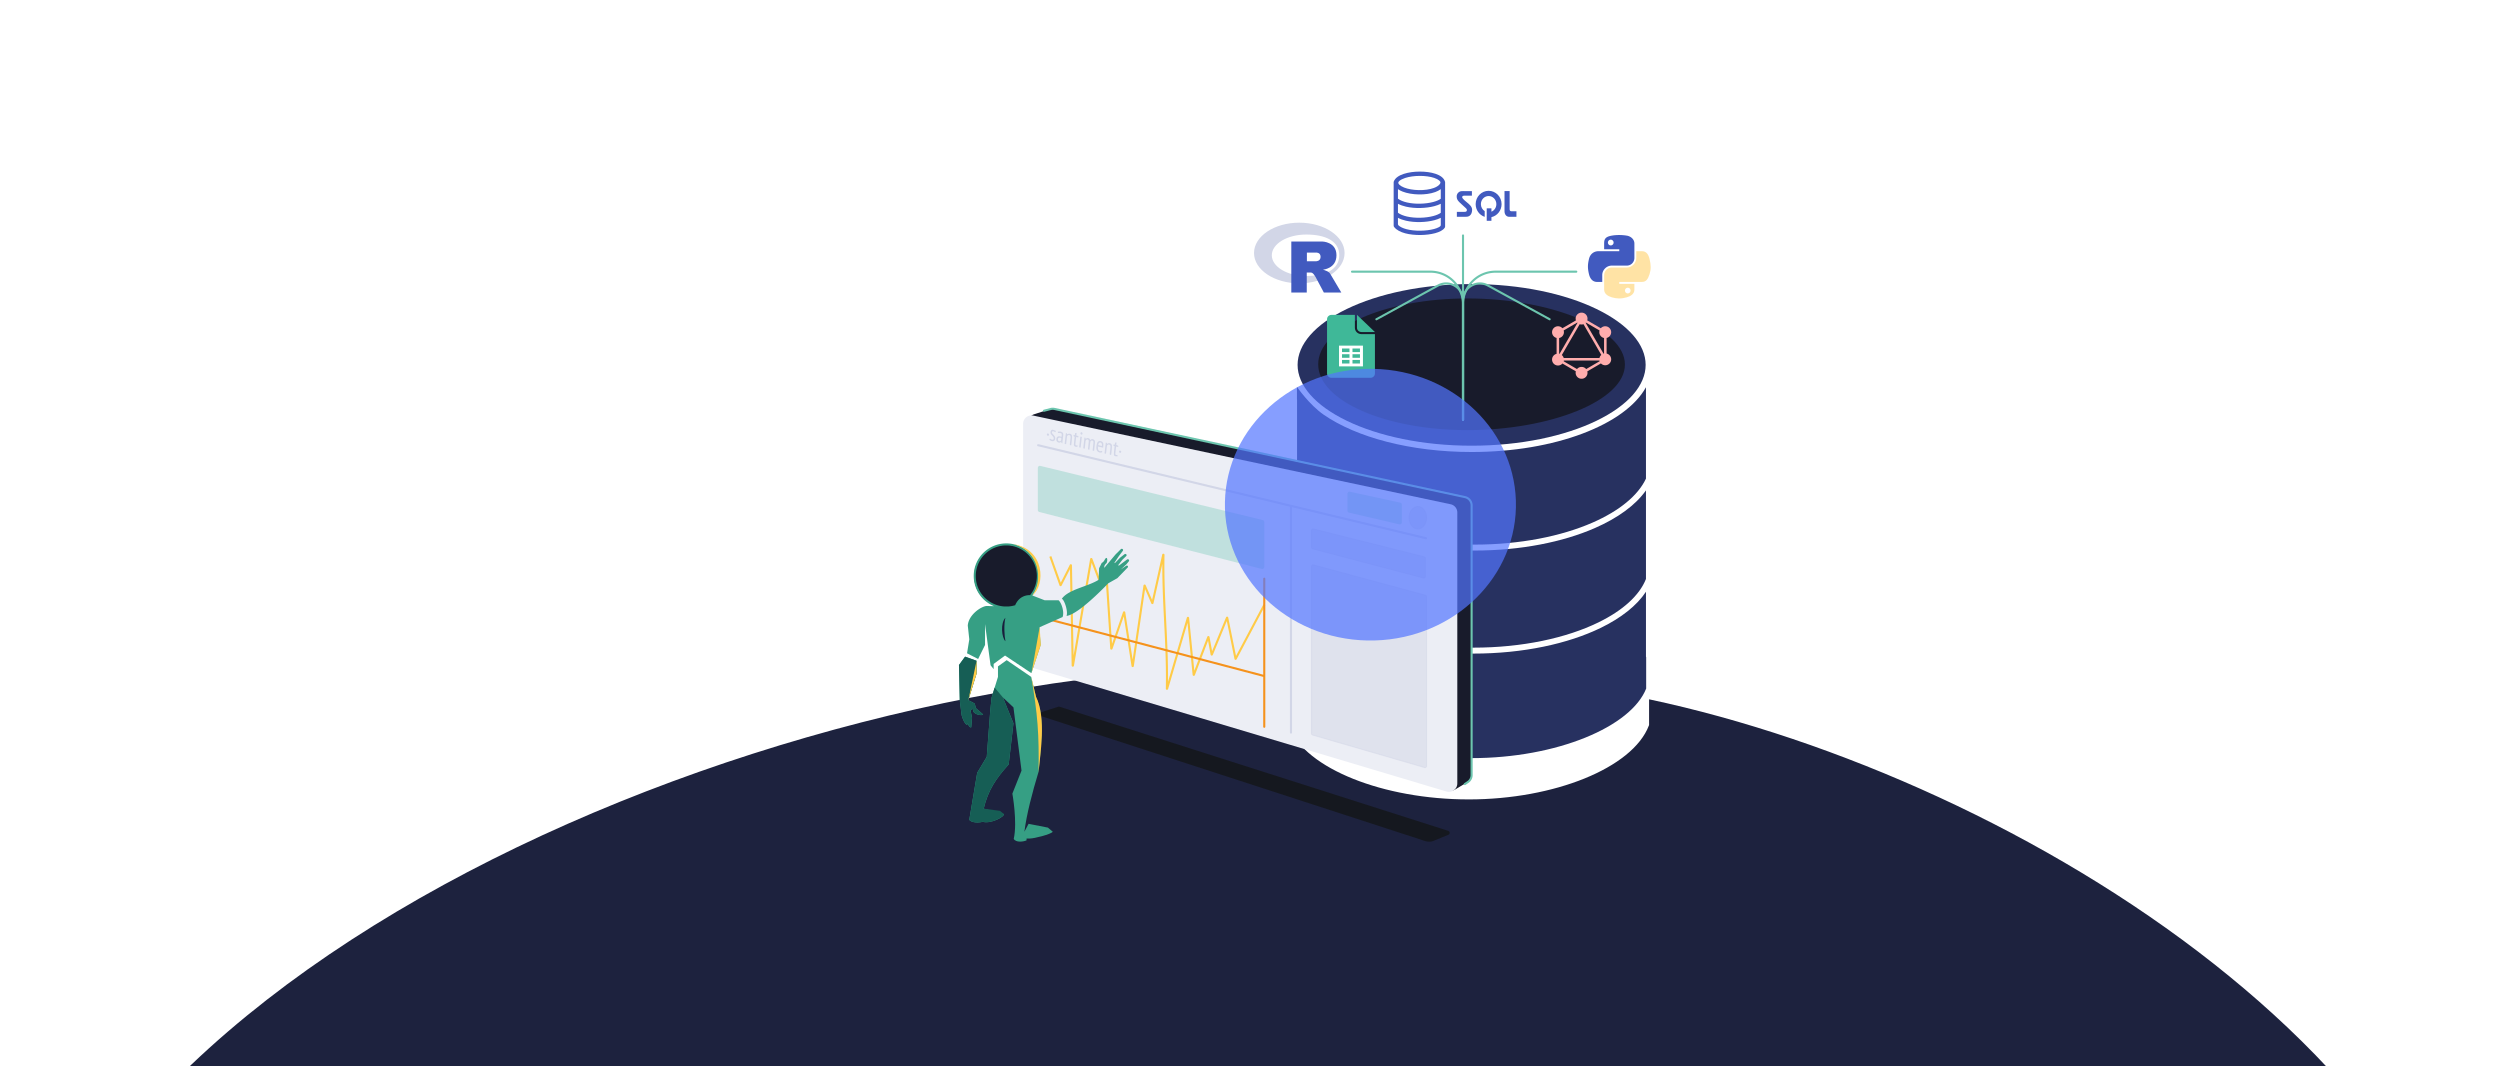 <svg width="2106" height="898" fill="none" xmlns="http://www.w3.org/2000/svg">
  <path d="M752.285 926.152H495.93c120.988-171.201 301.242-239.794 328.964-237.124l20.495-2.67 15.843 4.261-2.404 13.658 28.026-3.602c-36.666 21.65-112.713 124.377-134.569 225.477Z" fill="#181B2B" />
  <path d="M1085.58 561.03v50.561l.18.439c7.04 18.013 27.31 33.314 54.22 44.088 27.04 10.827 61.33 17.311 97.3 17.311 36.06 0 70.46-6.639 97.57-17.648 26.97-10.954 47.25-26.465 54.17-44.588l.16-.431v-21.666c312.94 66.405 716.78 316.48 716.78 634.074 0 402.18-568.69 795.82-970.87 795.82C732.915 2018.99 0 1625.35 0 1223.17c0-387.757 634.625-665.515 1085.58-662.14Z" fill="#1D223E" />
  <path d="M1386.29 307.373c0 17.074-14.49 34.071-41.49 47.114-26.62 12.864-63.78 20.969-105.11 20.969s-78.48-8.105-105.11-20.969c-27-13.043-41.49-30.04-41.49-47.114 0-17.075 14.49-34.071 41.49-47.115 26.63-12.864 63.78-20.969 105.11-20.969s78.49 8.105 105.11 20.969c27 13.044 41.49 30.04 41.49 47.115Z" fill="#273160" />
  <path d="M1239.69 380.773c70.42 0 129.65-23.151 146.87-54.559v76.972c-6.65 14.241-22.47 27.204-45.05 37.078-26.25 11.481-61.08 18.514-99.36 18.514-38.56 0-73.62-7.137-99.94-18.767-18.83-8.321-32.89-18.797-40.77-30.364-3.41-5.008-7.26-11.39-8.81-21.474v-51.692h-.08v-10.565s10.3 15.003 22.57 23.481c27.47 18.97 73.02 31.376 124.57 31.376Z" fill="#273160" />
  <path d="M1092.63 482.38v-78.366c7 16.288 24.29 30.286 47.56 40.571 27.07 11.96 62.83 19.193 101.96 19.193 38.84 0 74.37-7.129 101.36-18.933 19.12-8.358 34.24-19.2 43.05-31.752v74.637c-5.46 13.824-19.48 26.545-40.11 36.609-26.81 13.083-64.02 21.245-105.27 21.245-37.32 0-71.36-6.685-97.38-17.661-17.2-7.259-30.67-16.294-39.36-26.337-4.07-4.7-9.44-12.02-11.81-19.206ZM1092.63 493.282h.18l-.18-.358v.358Z" fill="#273160" />
  <path d="M1093.13 493.915v86.931c6.44 15.879 24.98 30.317 51.25 40.837 26.38 10.563 60.03 16.953 95.44 16.953 35.49 0 69.25-6.542 95.69-17.28 26.34-10.7 44.89-25.338 51.22-41.317v-26.432c-.06-.14-.11-.279-.17-.419v-54.712c-7.75 11.791-21.05 22.127-37.91 30.357-27.63 13.482-65.63 21.751-107.47 21.751-37.87 0-72.59-6.777-99.32-18.054-23.13-9.759-40.66-23.064-48.73-38.615Z" fill="#273160" />
  <path d="M1366.96 307.102c0 6.967-3.58 13.788-10.37 20.188-6.78 6.401-16.62 12.239-28.73 17.175-24.21 9.87-57.12 15.988-91.65 15.988-34.53 0-65.7-6.175-88.17-16.082-11.24-4.955-20.22-10.807-26.36-17.21-6.13-6.394-9.36-13.247-9.36-20.29 0-7.042 3.23-13.896 9.36-20.29 6.14-6.403 15.12-12.254 26.36-17.209 22.47-9.908 53.64-16.083 88.17-16.083s67.43 6.232 91.64 16.216c12.11 4.993 21.96 10.888 28.74 17.332 6.78 6.445 10.37 13.296 10.37 20.265Z" fill="#181B2B" stroke="#181B2B" stroke-width="3.74" />
  <path d="M884.602 344.628a7.091 7.091 0 0 1 3.662-.183l345.826 74.314a7.085 7.085 0 0 1 5.6 6.93v227.003c0 2.483-1.3 4.785-3.42 6.068l-10.41 6.282c-1.8 1.09-4 1.32-5.99.625l-342.864-119.45a7.089 7.089 0 0 1-4.753-6.465l-5.94-183.841a7.09 7.09 0 0 1 4.913-6.977l13.376-4.306Z" fill="#181B2B" />
  <path d="M891.484 595.352a1.775 1.775 0 0 1 1.079 0l327.397 104.544c1.58.503 1.67 2.701.13 3.328l-11.19 4.584c-3.49 1.635-5.89 1.806-11.76-.434l-319.967-104.08c-1.636-.532-1.63-2.85.009-3.373l14.302-4.569Z" fill="#15181F" />
  <path fill-rule="evenodd" clip-rule="evenodd" d="M884.816 343.709a7.976 7.976 0 0 1 3.668-.075l345.786 74.257a7.969 7.969 0 0 1 6.3 7.797v227.207a7.97 7.97 0 0 1-3.55 6.634l-2.54 1.699a.887.887 0 0 1-.99-1.474l2.55-1.699a6.215 6.215 0 0 0 2.76-5.16V425.688a6.201 6.201 0 0 0-4.9-6.065l-345.788-74.257a6.209 6.209 0 0 0-2.853.059l-5.538 1.43a.885.885 0 1 1-.443-1.716l5.538-1.43Z" fill="#6CC5AE" />
  <path d="M861.875 357.026c0-4.508 4.152-7.87 8.562-6.933l351.583 74.702a7.089 7.089 0 0 1 5.61 6.934V659.99c0 4.746-4.57 8.151-9.12 6.792L866.935 561.717a7.088 7.088 0 0 1-5.059-6.792l-.001-197.899Z" fill="#ECEEF5" />
  <path opacity=".25" d="M874.25 394.209a1.772 1.772 0 0 1 2.192-1.722l187.258 45.604c.79.194 1.35.905 1.35 1.722v37.739a1.771 1.771 0 0 1-2.21 1.717l-187.257-47.945a1.772 1.772 0 0 1-1.333-1.717v-35.398Z" fill="#3FB898" />
  <path fill-rule="evenodd" clip-rule="evenodd" d="m979.123 475-7.402 33.137c-.205.921-1.47 1.05-1.846.187l-5.264-12.064-9.475 64.872c-.162 1.106-1.757 1.124-1.929.021l-6.55-41.943-9.499 27.394c-.348 1.005-1.824.815-1.894-.244l-4.141-62.895-3.274 7.725c-.344.812-1.501.795-1.811-.027l-6.453-17.121-14.889 86.764c-.2 1.166-1.915 1.046-1.936-.136l-1.438-81.191-7.009 13.792c-.389.766-1.503.699-1.789-.106l-8.557-24.107 1.671-.601 7.938 22.361 7.618-14.99c.461-.907 1.826-.601 1.844.413l1.345 75.918 13.953-81.308c.168-.981 1.524-1.117 1.874-.189l6.786 18.007 3.805-8.978c.402-.947 1.804-.718 1.871.305l4.103 62.312 9.256-26.695c.333-.961 1.729-.844 1.885.158l6.229 39.885 9.116-62.412c.141-.971 1.468-1.156 1.859-.259l5.405 12.385 8.527-38.177c.13-.583.672-.813 1.084-.758a.967.967 0 0 1 .844.98c-.375 19.628.533 37.899 1.442 56.203l.005.092c.82 16.516 1.64 33.061 1.512 50.617l15.861-54.006c.3-1.029 1.8-.897 1.91.167l4.39 44.477 10.93-28.54c.36-.921 1.7-.805 1.87.163l2.18 11.903 11.73-28.427c.37-.892 1.67-.774 1.86.167l6.55 32.328 23.08-43.494 1.57.822-24.13 45.464c-.43.81-1.64.642-1.82-.253l-6.47-31.943-11.76 28.512c-.38.9-1.69.769-1.87-.186l-2.15-11.772-11.12 29.034c-.37.961-1.79.78-1.89-.242l-4.32-43.751-16.341 55.652a.978.978 0 0 1-1.097.692.967.967 0 0 1-.814-.976c.384-19.671-.522-37.975-1.432-56.31l-.006-.116c-.791-15.913-1.582-31.851-1.527-48.692Z" fill="#FFCB47" />
  <path d="M1065.9 487.516c0-.49-.4-.886-.89-.886a.88.88 0 0 0-.88.886v80.838l-186.07-48.951-.47 1.71 186.54 49.078v42.036c0 .489.39.886.88.886a.89.89 0 0 0 .89-.886V487.516Z" fill="#F5921C" />
  <path d="m874.531 375.047 212.999 51.088m0 0v190.999m0-190.999 113.73 27.278" stroke="#D2D6E7" stroke-width="1.772" stroke-linecap="round" stroke-linejoin="round" />
  <path opacity=".25" d="M1135.09 415.979c0-1.13 1.05-1.971 2.15-1.732l42.3 9.179c.81.177 1.39.898 1.39 1.732v14.837a1.769 1.769 0 0 1-2.17 1.725l-42.3-9.855a1.775 1.775 0 0 1-1.37-1.726v-14.16Z" fill="#3FB898" />
  <path opacity=".5" d="M1104.8 477.175c0-.875.83-1.512 1.68-1.283l94.27 25.516c.58.157.98.683.98 1.283v142.566a1.33 1.33 0 0 1-1.7 1.277l-94.27-27.363a1.328 1.328 0 0 1-.96-1.277V477.175ZM1104.8 446.891c0-.866.82-1.5 1.66-1.289l93.27 23.48c.59.148 1 .679 1 1.289v15.222c0 .872-.82 1.507-1.66 1.285l-93.28-24.548a1.332 1.332 0 0 1-.99-1.285v-14.154ZM1201.73 436.127c0 5.319-3.38 9.443-7.34 9.443-3.97 0-7.35-4.124-7.35-9.443 0-5.318 3.38-9.442 7.35-9.442 3.96 0 7.34 4.124 7.34 9.442Z" fill="#D2D6E7" stroke="#D2D6E7" stroke-width=".886" />
  <path d="M944.485 380.88c-.221.412-.506.709-1.033.547-.502-.158-.83-.575-.709-1.064.074-.301.308-.735.534-.778.304-.059.681.183 1.011.332.105.047.149.224.216.34l-.015.628-.004-.005ZM920.4 379.522c.168-1.481.339-2.901.492-4.322.092-.868.183-1.736.209-2.606.033-.993-.34-1.406-1.221-1.48-.676-.061-1.314.504-1.426 1.323-.15 1.087-.26 2.183-.387 3.275-.122 1.034-.24 2.073-.357 3.081-.084.033-.116.059-.142.054-1.094-.216-1.107-.221-.992-1.317.189-1.806.4-3.608.585-5.41a2.964 2.964 0 0 0-.047-.986c-.112-.46-.393-.801-.9-.918-.525-.123-.917.07-1.26.439-.55.589-.512 1.346-.595 2.065-.205 1.727-.396 3.459-.593 5.234-.42-.102-.787-.195-1.241-.307.341-3.007.682-6.015 1.034-9.07.319.069.586.124.866.184.053.335.098.64.16 1.019.635-.626 1.362-.898 2.236-.675.86.223 1.402.742 1.523 1.694.247-.2.436-.385.651-.52 1.419-.902 3.304.041 3.368 1.735.037 1.007-.071 2.02-.17 3.024-.153 1.579-.354 3.152-.543 4.783-.424-.098-.804-.191-1.241-.294l-.009-.005ZM929.314 377.138c-1.582-.372-2.972-.696-4.476-1.05.051.784.016 1.522.161 2.229.283 1.374 1.642 2.071 2.998 1.62.089-.029.174-.079.298-.133l.309 1.014c-1.504.957-3.786.25-4.542-1.368a5.353 5.353 0 0 1-.483-2.904c.117-1.048.284-2.108.598-3.107.458-1.452 1.466-2.065 2.794-1.897 1.424.18 2.399 1.127 2.486 2.593.056.96-.082 1.928-.143 2.999v.004Zm-1.135-1.421c.146-.757.175-1.42-.121-2.069-.246-.538-.625-.859-1.244-.887-.602-.024-1.022.252-1.276.751-.185.369-.291.78-.389 1.182-.024.1.084.327.172.347.926.238 1.862.441 2.863.672l-.005.004ZM931.484 372.91c.913-.127 1.023.425 1.012 1.062.404-.201.735-.43 1.107-.54 1.572-.454 3.042.527 3.095 2.151.037 1.178-.101 2.362-.2 3.542-.105 1.215-.266 2.429-.406 3.639-.016.136-.059.271-.103.463-.319-.065-.649-.086-.94-.207-.122-.052-.243-.314-.226-.468.189-1.819.414-3.638.612-5.457.04-.364.031-.734.018-1.099-.026-.902-.489-1.418-1.343-1.514-.711-.083-1.498.478-1.635 1.253-.165.963-.254 1.936-.366 2.905-.138 1.175-.272 2.35-.416 3.572-.429-.093-.809-.182-1.242-.276.346-3.033.692-6.04 1.037-9.026h-.004ZM895.034 373.452c-.588-.059-.981-.481-1.178-1.269-.58.518-1.212.837-2.008.659-1.167-.266-1.945-1.173-1.968-2.378a5.358 5.358 0 0 1 .161-1.394c.277-1.083 1.36-1.681 2.599-1.475.517.088 1.028.197 1.65.317.034-.68.103-1.351.093-2.019-.013-.563-.351-.95-.995-1.045-.661-.099-1.348-.05-2.104-.068-.064-.248-.162-.554-.211-.867-.012-.079.137-.243.235-.263 1.162-.244 2.317-.207 3.353.394 1.014.592 1.134 1.615 1.021 2.663-.215 1.942-.46 3.879-.674 5.816-.033.29.012.59.021.924l.005.005Zm-3.821-3.219c.003.066-.006.242.025.414.096.591.569 1.012 1.235 1.094.539.07 1.189-.257 1.372-.754.108-.287.125-.612.155-.923.103-1.176-.013-1.297-1.22-1.362-1.045-.056-1.535.389-1.567 1.531ZM902.357 375.192c-1.159-.226-1.181-.226-1.076-1.314.165-1.701.365-3.398.542-5.094.029-.294.032-.593.013-.888-.054-.859-.564-1.377-1.368-1.422-.75-.041-1.516.516-1.626 1.257-.147.981-.233 1.972-.349 2.963-.134 1.157-.263 2.314-.398 3.507l-1.241-.29 1.024-9.004c.8-.024.818-.002 1.02.908.614-.156 1.228-.436 1.848-.451 1.381-.037 2.317.869 2.341 2.263.016 1.109-.099 2.222-.196 3.332-.109 1.233-.271 2.46-.411 3.691-.022.184-.079.368-.119.551l-.004-.009ZM884.022 370.451c.149-.335.292-.648.46-1.013.237.16.44.319.666.43.339.175.681.381 1.044.46 1.133.239 1.6-.348 1.436-1.398-.08-.512-.446-1.009-.774-1.438-.43-.565-.999-1.027-1.424-1.6-.643-.86-.593-1.839-.257-2.802.26-.754.93-1.191 1.735-1.035.739.146 1.443.466 2.153.734.414.155.416.454.223.801-.092.165-.163.343-.227.478-.483-.227-.938-.484-1.422-.659-.405-.15-.881-.272-1.2.169-.322.445-.349.98-.052 1.432.314.473.721.896 1.12 1.306.87.892 1.537 1.866 1.412 3.186-.155 1.689-1.277 2.47-2.92 2.039-.869-.228-1.459-.55-1.973-1.09ZM941.447 384.446c-.728-.066-1.387-.064-2.017-.199-.63-.134-1.062-.61-1.077-1.261-.021-.95.038-1.911.122-2.859.132-1.421.316-2.836.478-4.265-.363-.101-.673-.188-1.009-.28.036-.386.071-.745.112-1.157l1.042.17c.046-.447.104-.841.131-1.236.027-.395.165-.616.612-.57.219.023.449-.042.745-.074-.064.614-.104 1.202-.184 1.78-.049.35.066.52.421.546.119.008.232.068.354.097.679.169.956.637.832 1.405l-1.793-.391c-.15 1.28-.299 2.538-.444 3.8-.062.553-.102 1.114-.177 1.666-.167 1.249.171 1.811 1.468 1.614.08-.011.167.013.272.025.036.343.068.669.121 1.194l-.009-.005ZM904.436 366.379c.363.079.665.143 1.006.218.076-.592.147-1.157.227-1.762.41-.043.802-.081 1.274-.127-.085.763-.159 1.464-.238 2.196.585.147 1.153.288 1.787.444-.036.395-.076.781-.113 1.197-.638-.147-1.198-.271-1.805-.413-.138 1.162-.276 2.283-.408 3.406-.083.692-.162 1.385-.24 2.082-.012.123-.028.241-.031.364-.02.993.432 1.382 1.407 1.225l.345-.062c.04.318.099.618.101.917-.003.088-.147.238-.244.254-1.456.232-3.005-.082-2.858-2.136.107-1.514.298-3.021.458-4.53.052-.504.143-1.003.177-1.508.008-.122-.11-.332-.224-.379-.731-.294-.736-.281-.664-1.071.007-.083.022-.171.039-.315h.004ZM910.311 377.109c-.424-.099-.791-.182-1.242-.286.342-3.02.683-6.018 1.035-9.078.428.094.813.178 1.246.276l-1.035 9.092-.004-.004ZM883.64 366.186c-.015.601-.29.916-.778.908-.58-.01-.991-.468-.967-1.074.021-.501.364-.879.79-.869.562.014.973.459.955 1.035ZM911.901 365.242c-.017.527-.334.875-.773.86-.549-.022-.942-.471-.932-1.06.013-.558.321-.924.792-.921.531-.001.937.502.917 1.125l-.004-.004Z" fill="#D2D6E7" />
  <path fill-rule="evenodd" clip-rule="evenodd" d="M1233.33 256.328c0-15.66-12.69-28.355-28.35-28.355h-66.02a.89.89 0 0 0-.89.886c0 .49.4.887.89.887h66.02c14.68 0 26.58 11.901 26.58 26.582v97.254c0 .49.4.887.89.887a.88.88 0 0 0 .88-.887v-97.254Z" fill="#6CC5AE" />
  <path fill-rule="evenodd" clip-rule="evenodd" d="M1231.56 252.965c0-11.488 12.34-18.748 22.38-13.164l51.9 28.376c.43.237.59.777.35 1.205a.892.892 0 0 1-1.21.343l-51.9-28.376c-8.86-4.926-19.75 1.48-19.75 11.616v100.618a.88.88 0 0 1-.88.886.89.89 0 0 1-.89-.886V252.965Z" fill="#6CC5AE" />
  <path fill-rule="evenodd" clip-rule="evenodd" d="M1233.33 252.965c0-11.488-12.34-18.748-22.38-13.164l-51.9 28.376a.893.893 0 0 0-.35 1.205c.24.427.78.581 1.21.343l51.9-28.376c8.86-4.926 19.75 1.48 19.75 11.616v100.618c0 .489.4.886.89.886a.88.88 0 0 0 .88-.886V252.965Z" fill="#6CC5AE" />
  <path fill-rule="evenodd" clip-rule="evenodd" d="M1232.45 197.475c.49 0 .88.397.88.886v155.221a.88.88 0 0 1-.88.887.89.89 0 0 1-.89-.887V198.361c0-.489.4-.886.89-.886Z" fill="#6CC5AE" />
  <path fill-rule="evenodd" clip-rule="evenodd" d="M1231.56 256.328c0-15.66 12.7-28.355 28.36-28.355h67.93c.49 0 .89.397.89.886 0 .49-.4.887-.89.887h-67.93c-14.69 0-26.59 11.901-26.59 26.582v97.254a.88.88 0 0 1-.88.887.89.89 0 0 1-.89-.887v-97.254Z" fill="#6CC5AE" />
  <path d="M1363.8 197.983c-2.18.01-4.26.196-6.09.52-5.4.953-6.38 2.948-6.38 6.627v4.859h12.75v1.619h-17.53c-3.71 0-6.95 2.227-7.97 6.463-1.17 4.856-1.22 7.886 0 12.957.91 3.774 3.07 6.463 6.78 6.463h4.38v-5.824c0-4.208 3.64-7.92 7.97-7.92h12.73c3.54 0 6.37-2.918 6.37-6.478V205.13c0-3.455-2.91-6.05-6.37-6.627a39.81 39.81 0 0 0-6.64-.52Zm-6.9 3.908c1.32 0 2.4 1.093 2.4 2.437 0 1.339-1.08 2.422-2.4 2.422-1.32 0-2.39-1.083-2.39-2.422 0-1.344 1.07-2.437 2.39-2.437Z" fill="#415ABF" />
  <path d="M1378.4 211.608v5.661c0 4.389-3.72 8.083-7.96 8.083h-12.73c-3.49 0-6.38 2.985-6.38 6.478v12.139c0 3.455 3.01 5.487 6.38 6.478 4.03 1.186 7.9 1.401 12.73 0 3.21-.929 6.37-2.799 6.37-6.478v-4.859h-12.73v-1.619h19.11c3.7 0 5.08-2.585 6.37-6.464 1.33-3.993 1.28-7.833 0-12.956-.91-3.688-2.66-6.463-6.37-6.463h-4.79Zm-7.16 30.741c1.32 0 2.39 1.083 2.39 2.422 0 1.344-1.07 2.437-2.39 2.437-1.31 0-2.39-1.093-2.39-2.437 0-1.339 1.08-2.422 2.39-2.422Z" fill="#FFE3A5" />
  <path fill-rule="evenodd" clip-rule="evenodd" d="M1337.31 268.366a4.929 4.929 0 0 1-.23 1.509l11.44 6.645a4.973 4.973 0 0 1 3.73-1.679c2.76 0 5 2.236 5 4.995a5.003 5.003 0 0 1-3.85 4.864v13.137a5.003 5.003 0 0 1 3.85 4.864 4.998 4.998 0 0 1-5 4.995c-1.42 0-2.71-.599-3.62-1.558l-11.47 6.685c.06.254.11.516.13.785.02.154.02.31.02.468a4.99 4.99 0 0 1-4.99 4.996 5 5 0 0 1-5-4.996c0-.438.06-.863.17-1.267l-11.3-6.581a4.973 4.973 0 0 1-3.73 1.68c-2.76 0-5-2.236-5-4.995a4.992 4.992 0 0 1 3.81-4.854v-13.368a4.994 4.994 0 0 1-3.81-4.855 4.998 4.998 0 0 1 8.72-3.332l11.38-6.614a5.116 5.116 0 0 1-.24-1.524 5 5 0 0 1 5-4.996 4.99 4.99 0 0 1 4.99 4.996Zm-23.89 16.373a4.995 4.995 0 0 0 4.03-4.903c0-.508-.07-.998-.22-1.46l11.41-6.628c.08.084.16.166.24.245l-15.12 26.096c-.11-.03-.22-.056-.34-.079v-13.271Zm15.05 26.154-11.23-6.543c.06-.205.11-.416.15-.631h29.97c.04.197.1.39.16.577l-11.34 6.608a5 5 0 0 0-7.71-.011Zm18.92-9.324h-30.12c-.12-.436-.3-.848-.53-1.227-.29-.476-.65-.9-1.07-1.256l15.06-25.984c.5.168 1.03.259 1.59.259s1.11-.094 1.61-.267l15 25.876a4.918 4.918 0 0 0-1.54 2.599Zm3.86-16.839v13.077c-.15.03-.3.067-.44.111l-15.04-25.943c.08-.077.16-.156.24-.238l11.46 6.66c-.14.456-.21.939-.21 1.439a4.995 4.995 0 0 0 3.99 4.894Z" fill="#FFADAD" />
  <path fill-rule="evenodd" clip-rule="evenodd" d="M1094.52 238.682c-21.07 0-38.14-11.438-38.14-25.548 0-14.109 17.07-25.547 38.14-25.547s38.15 11.438 38.15 25.547c0 14.11-17.08 25.548-38.15 25.548Zm5.84-41.107c-16.01 0-28.99 7.82-28.99 17.465 0 9.646 12.98 17.466 28.99 17.466 16.01 0 27.83-5.346 27.83-17.466 0-12.115-11.82-17.465-27.83-17.465Z" fill="#D2D6E7" />
  <path fill-rule="evenodd" clip-rule="evenodd" d="M1114.47 227.157s2.31.696 3.65 1.375c.47.236 1.27.706 1.85 1.323.57.604.85 1.216.85 1.216l9.1 15.341-14.71.007-6.88-12.914s-1.4-2.42-2.27-3.121c-.72-.585-1.03-.794-1.75-.794h-3.49v16.82l-13.01.005v-42.964h26.13s11.9.215 11.9 11.539-11.37 12.167-11.37 12.167Zm-5.66-14.386-7.88-.005v7.305l7.88-.003s3.65-.011 3.65-3.716c0-3.779-3.65-3.581-3.65-3.581ZM1217.28 153.091c-.91-3.382-4.33-5.46-8.01-6.689-3.82-1.276-8.59-1.873-13.31-1.855-4.72.018-9.53.651-13.43 1.93-3.76 1.233-7.26 3.257-8.41 6.471l-.11.299v36.843c0 .388.13.765.36 1.074l.01.012c2.03 2.669 5.56 4.352 9.4 5.376 3.91 1.039 8.45 1.477 12.85 1.427 4.41-.05 8.78-.588 12.35-1.554 1.79-.483 3.42-1.085 4.78-1.816 1.34-.719 2.55-1.635 3.3-2.812l.01-.01c.18-.286.28-.618.28-.958v-37.506l-.07-.232Zm-35.85 8.259c-1.35-.534-2.65-1.198-3.79-2.007v8.038c1.86 1.383 4.46 2.451 7.57 3.168 3.45.796 7.38 1.125 11.27 1.036 3.89-.089 7.68-.595 10.87-1.435 2.81-.741 4.99-1.702 6.36-2.742v-8.074c-1.34 1.025-2.95 1.829-4.63 2.446-4.03 1.478-9.07 2.1-13.97 2.006-4.9-.095-9.84-.91-13.68-2.436Zm-3.79 17.868v-7.552c2.01 1.073 4.32 1.865 6.76 2.426 3.8.876 8.03 1.222 12.16 1.128 4.13-.094 8.21-.631 11.72-1.554 1.97-.521 3.83-1.184 5.43-2.002v7.581c-1.37 1.04-3.55 2.001-6.36 2.743-3.19.84-6.98 1.345-10.87 1.434-3.89.089-7.82-.24-11.27-1.036-3.11-.717-5.71-1.785-7.57-3.168Zm0 4.285v5.222c0 .445.17.88.5 1.178 1.43 1.289 3.68 2.363 6.58 3.135 3.51.934 7.7 1.352 11.87 1.306 4.17-.047 8.22-.558 11.44-1.429 1.61-.435 2.97-.948 4.01-1.508.47-.253.85-.501 1.15-.738.36-.276.52-.717.52-1.166v-6.002c-1.6.819-3.46 1.481-5.43 2.002-3.51.924-7.59 1.46-11.72 1.554-4.13.094-8.37-.252-12.16-1.128-2.44-.561-4.75-1.352-6.76-2.426Zm30.48-33.653c1.93.644 3.33 1.403 4.27 2.206 1.46 1.251 1.31 2.244 0 3.608-1 1.031-2.51 1.951-4.56 2.702-3.49 1.278-8.05 1.873-12.65 1.784-4.61-.088-9.09-.857-12.41-2.178-1.79-.712-3.06-1.503-3.89-2.308-1.3-1.257-1.33-2.137.01-3.294 1.04-.889 2.62-1.733 4.77-2.438 3.45-1.131 7.87-1.732 12.32-1.749 4.45-.017 8.8.552 12.14 1.667Z" fill="#415ABF" />
  <path d="M1256.38 178.329c2.38-.977 4.15-3.393 4.15-6.365 0-3.893-3.03-6.832-6.52-6.832-3.48 0-6.51 2.939-6.51 6.832 0 2.566 1.32 4.718 3.21 5.887v4.82c-4.41-1.44-7.61-5.689-7.61-10.707 0-6.201 4.89-11.229 10.91-11.229 6.03 0 10.92 5.028 10.92 11.229 0 5.367-3.66 9.855-8.55 10.966v3.096h-3.97v-10.547h3.97v2.85ZM1271.71 160.932h-4.31v17.045c0 2.523 1.43 4.684 4.1 4.684h5.94v-4.684h-4.22c-.83 0-1.6-.441-1.51-1.932v-15.113ZM1239.93 160.99v3.866h-6.76c-1.31 0-1.86 1.119-1.12 2.09 1.05 1.383 2.37 2.457 3.65 3.499 1.15.941 2.27 1.857 3.14 2.951.82 1.038 1.32 2.187 1.27 3.531-.08 2.216-.78 3.98-2.27 4.944-1.2.78-2.56.778-3.93.776H1227.26v-4.192h6.43c.95 0 1.94-.128 2.03-1.375.04-.521-.13-1.004-.76-1.606-.91-.865-1.82-1.677-2.67-2.444-1.89-1.687-3.53-3.157-4.4-4.497-.87-1.345-1.1-3.726-.31-5.13.32-.569.82-1.215 1.57-1.703 1.14-.745 2.4-.73 3.69-.714.19.002.38.004.57.004h6.52Z" fill="#415ABF" />
  <path d="M1141.34 265.243h-19.65c-2.08 0-3.78 1.627-3.78 3.616v45.808c0 1.989 1.7 3.616 3.78 3.616h32.77c2.08 0 3.78-1.627 3.78-3.616V281.48h-11.34c-3 0-5.56-2.338-5.56-5.388v-10.849Z" fill="#3FB898" />
  <path d="m1143.13 265.254 15.1 14.446.01.008h-11.34c-2.09 0-3.79-1.618-3.79-3.616v-10.849l.02.011Z" fill="#3FB898" />
  <path d="M1127.99 291.16v17.479h20.16V291.16h-20.16Zm8.82 15.068h-6.3v-3.014h6.3v3.014Zm0-4.822h-6.3v-3.013h6.3v3.013Zm0-4.822h-6.3v-3.013h6.3v3.013Zm8.82 9.644h-6.3v-3.014h6.3v3.014Zm0-4.822h-6.3v-3.013h6.3v3.013Zm0-4.822h-6.3v-3.013h6.3v3.013Z" fill="#fff" />
  <g style="mix-blend-mode:color-dodge" opacity=".7" filter="url(#a)">
    <path d="M1277.01 427.503c-1.4 63.191-57.41 113.358-125.1 112.051-67.69-1.307-121.43-53.592-120.03-116.783 1.4-63.19 57.41-113.357 125.1-112.051 67.69 1.307 121.43 53.592 120.03 116.783Z" fill="#5275FF" />
  </g>
  <ellipse cx="847.508" cy="485.376" rx="26.836" ry="26.517" fill="#181B2B" />
  <path d="M847.713 459.473c14.211 0 25.732 11.522 25.732 25.735 0 4.146-.98 8.061-2.721 11.529-.838 1.671-1.94 3.184-3.011 4.71l1.963.213c1.044-1.509 2.042-3.007 2.834-4.67a27.35 27.35 0 0 0 2.65-11.782c0-15.16-12.288-27.45-27.447-27.45-15.158 0-27.446 12.29-27.446 27.45 0 11.493 7.062 21.337 17.084 25.426l-6.299-.171c-5.005.538-15.209 7.692-15.793 16.537l1.27 11.61-1.897 11.719 9.334 4.803 5.824-11.806v-17.598l4.645 34.663 2.599 3.295v-4.395l9.615-7.048 22.19 14.812 7.804-23.729-.845-10.822v-4.145l19.29-8.552c1.654-4.033-.762-11.873-3.379-14.162h-11.762l-10.82-4.198c-4.607-.553-10.79 1.014-13.971 8.421-1.521.402-2.806.731-4.397.908l-.002-.012a25.39 25.39 0 0 1-1.043.102c-.626.039-1.305.056-2.064.048l-2.024-.055c-13.235-1.063-23.644-12.141-23.644-25.651 0-14.213 11.52-25.735 25.731-25.735ZM822.599 556.591v10.944l-6.916 22.298 5.379 2.793 1.106 3.966 5.947 5.205c.028 1.043-5.754.982-8.295-2.405 0-.053.003-.117.006-.19.022-.585.067-1.737-.981-2.099l-1.24 1.569 1.24 6.012-.682 8c-1.675.37-2.563-2.287-2.968-3.5l-.055-.163-.278 1.518c-2.212.155-4.52-6.75-4.843-8.286l-1.514-12.42-.672-29.629 5.152-7.044 9.614 3.431Z" fill="#369F84" />
  <path d="m868.702 570.225 4.161 17.312c7.79 15.623 3.784 44.67 1.986 62.758-5.233 17.2-10.08 35.739-11.905 50.368l3.525-6.676 16.286 3.178 4.108 3.498c-1.782 2.268-15.827 5.692-19.098 5.692h-2.998v1.573c-2.906 1.244-8.889 1.947-10.803-1.24 3.239-14.013-1.143-38.146-1.143-38.146l7.704-19.382-6.787-53.269-8.887-8.354 8.887 21.776-4.022 34.647c-10.875 12.07-17.317 21.695-21.063 37.27l16.938 4.498c1.051 2.015-10.524 8.439-17.65 6.578-6.986 1.525-10.939-.56-11.412-1.807l6.661-39.496 8.048-13.429 2.96-38.996 1.141-11.041 5.35-17.312v-8.858l7.347-5.261 10.333 7.06 10.333 7.059Z" fill="#369F84" />
  <path fill-rule="evenodd" clip-rule="evenodd" d="M846.98 540.169c-3.213-2.823-4.338-15.372-.028-19.761-1.424 5.803-.855 15.219.028 19.761Z" fill="#191D3B" />
  <path d="M822.593 556.595v10.944l-6.915 22.298 5.379 2.793 1.105 3.966 5.947 5.205c.028 1.042-5.753.982-8.295-2.405 0-.053.003-.117.006-.19.023-.585.067-1.737-.981-2.1l-1.239 1.57 1.239 6.012-.682 7.999c-1.674.37-2.563-2.287-2.968-3.499l-.054-.163-.278 1.518c-2.213.155-4.521-6.75-4.843-8.286l-1.514-12.42-.672-29.629 5.151-7.044 9.614 3.431ZM844.845 587.54l8.887 21.777-4.022 34.647c-10.874 12.069-17.317 21.694-21.063 37.269l13.744 1.82 3.195 2.679c1.05 2.015-10.525 8.439-17.65 6.577-6.987 1.526-10.94-.559-11.413-1.807l6.662-39.495 8.047-13.43 2.96-38.996 1.141-11.041 2.54-8.319 6.972 8.319Z" fill="#165E55" />
  <path d="m925.893 478.71 2.196-4.496c.955-.456 1.681-1.194 2.266-2.259l.017-.03c.513-.934 1.391-2.533 2.046-1.705.487.615.452 2.302-.191 3.994-1.751 1.571-2.181 2.802-1.907 4.092l4.685-5.641 4.801-5.679 4.394-4.352a1.138 1.138 0 0 1 1.418-.135c.51.337.631 1.012.268 1.493l-3.403 4.516-3.692 5.537.376.345 4.442-4.632 3.69-2.875a1.104 1.104 0 0 1 1.404.045 1 1 0 0 1 .034 1.476l-3.242 3.156-3.501 4.507.489.462 6.906-5.19a1.135 1.135 0 0 1 1.522.15c.339.384.349.943.025 1.338l-2.128 2.599-4.601 4.267 4.484-3.064a1.013 1.013 0 0 1 1.388.24.916.916 0 0 1-.095 1.176l-8.748 9.02-7.634 4.309c-15.295 15.844-28.68 26.756-35.142 27.471 1.368-3.732-1.664-13.227-3.962-14.471 6.104-8.54 24.294-10.461 32.928-17.309 1.605.018 3.197.267 4.575 1.078-1.471.299-4.789-1.087-6.532.299l.424-9.732Z" fill="#369F84" />
  <path fill-rule="evenodd" clip-rule="evenodd" d="M852.992 458.312c22.263 4.716 26.215 30.435 16.601 43.323 11.257-8.503 10.799-39.555-16.601-43.323Z" fill="#FFCB47" />
  <path d="m872.751 586.922-4.118-16.961c5.559 31.518 6.806 49.279 6.223 80.783 1.314-15.5 6.787-45.464-2.105-63.822ZM876.781 543.298l-7.759 23.271 6.777-38.288.982 15.017ZM822.646 567.609v-10.914l-6.943 33.269 6.943-22.355Z" fill="#FFCB47" />
  <defs>
    <filter id="a" x="721.721" y=".565" width="865.444" height="849.144" filterUnits="userSpaceOnUse" color-interpolation-filters="sRGB">
      <feFlood flood-opacity="0" result="BackgroundImageFix" />
      <feBlend in="SourceGraphic" in2="BackgroundImageFix" result="shape" />
      <feGaussianBlur stdDeviation="125.065" result="effect1_foregroundBlur_5763_1694" />
      <feComponentTransfer>
        <feFuncA type="linear" slope="0.7" />
      </feComponentTransfer>
    </filter>
  </defs>
</svg>
